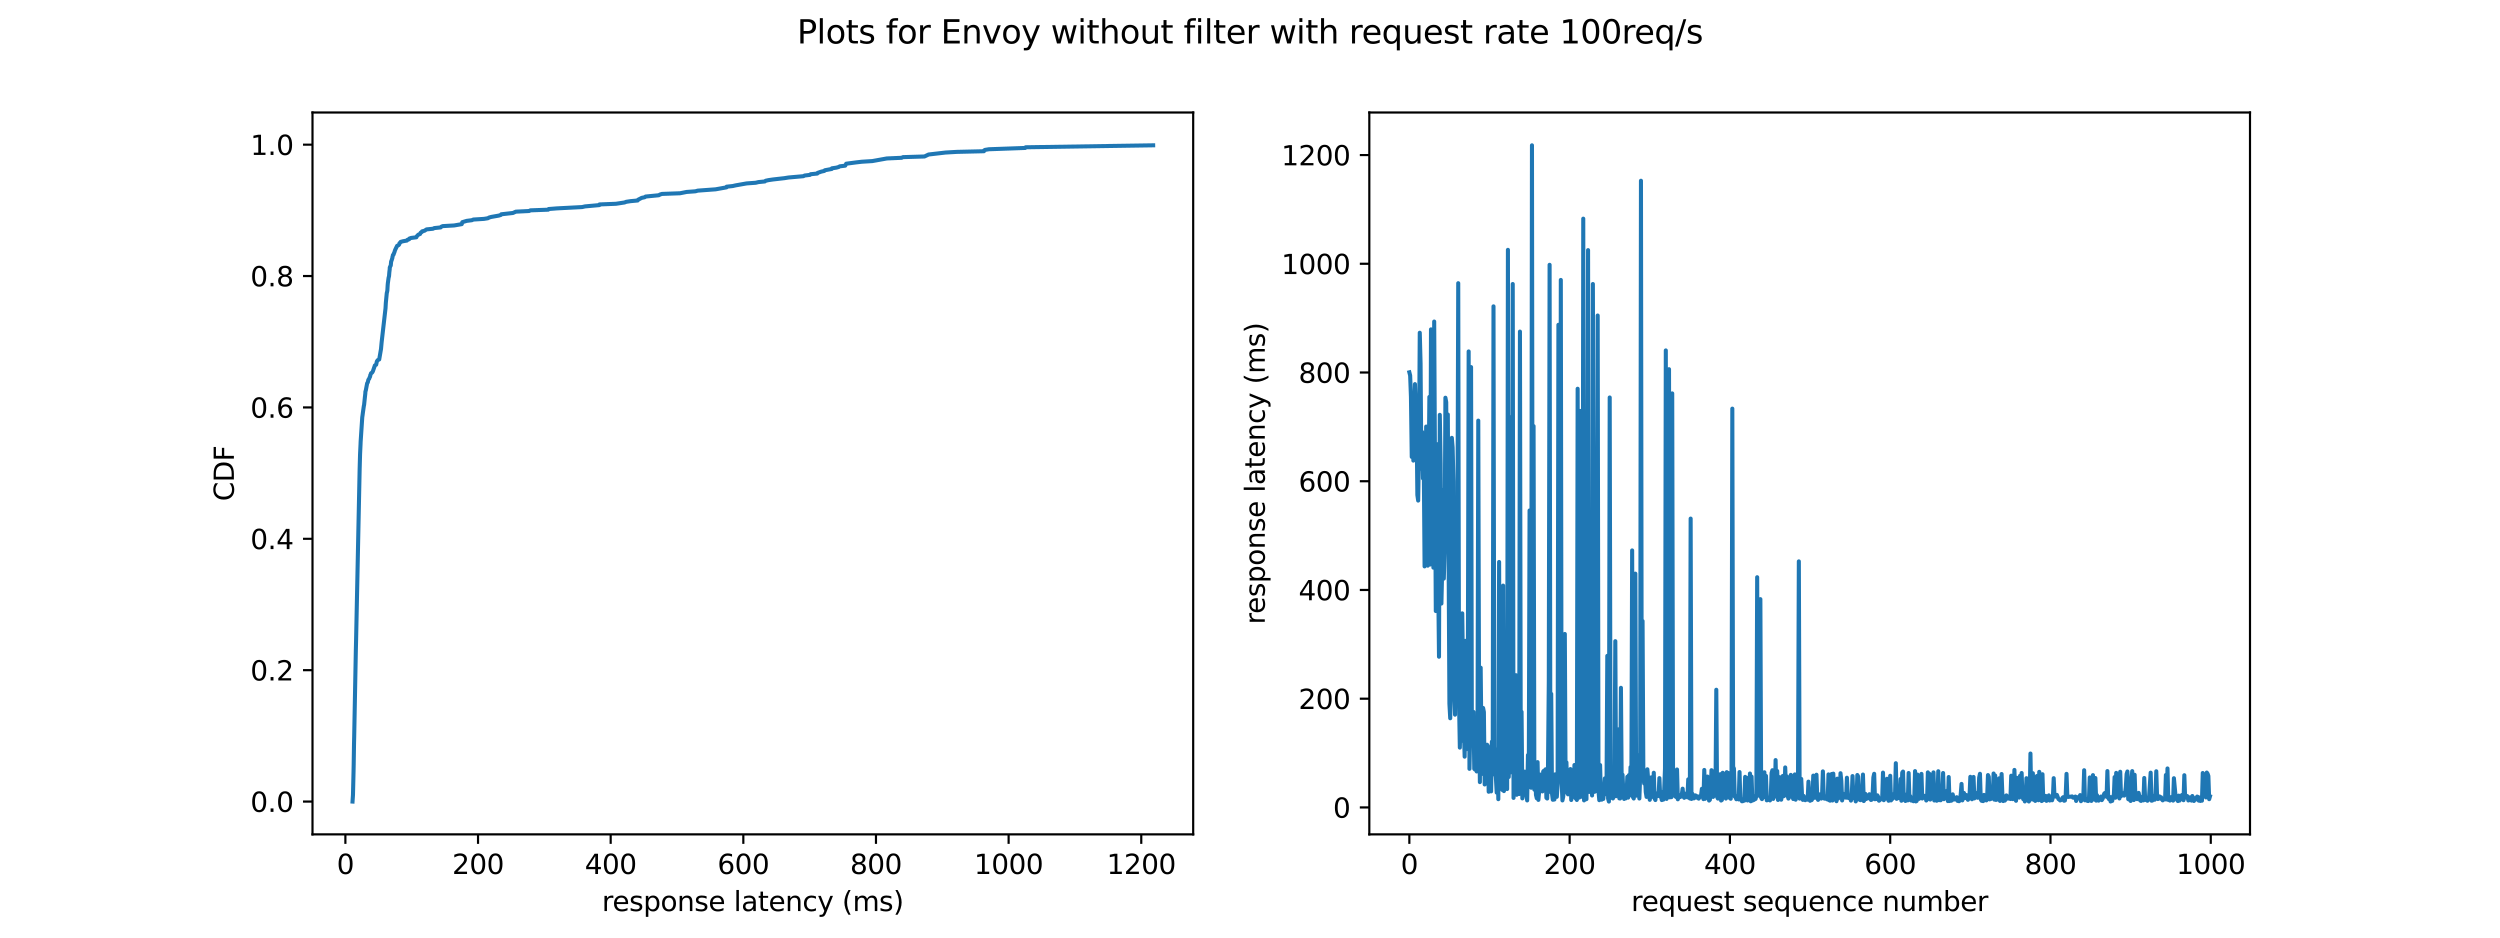 <?xml version="1.0" encoding="utf-8" standalone="no"?>
<!DOCTYPE svg PUBLIC "-//W3C//DTD SVG 1.1//EN"
  "http://www.w3.org/Graphics/SVG/1.1/DTD/svg11.dtd">
<svg xmlns:xlink="http://www.w3.org/1999/xlink" width="921.6pt" height="345.6pt" viewBox="0 0 921.6 345.6" xmlns="http://www.w3.org/2000/svg" version="1.1">
 <defs>
  <style type="text/css">*{stroke-linejoin: round; stroke-linecap: butt}</style>
 </defs>
 <g id="figure_1">
  <g id="patch_1">
   <path d="M 0 345.6 
L 921.6 345.6 
L 921.6 0 
L 0 0 
z
" style="fill: #ffffff"/>
  </g>
  <g id="axes_1">
   <g id="patch_2">
    <path d="M 115.2 307.584 
L 439.855 307.584 
L 439.855 41.472 
L 115.2 41.472 
z
" style="fill: #ffffff"/>
   </g>
   <g id="matplotlib.axis_1">
    <g id="xtick_1">
     <g id="line2d_1">
      <defs>
       <path id="m82fb07828c" d="M 0 0 
L 0 3.5 
" style="stroke: #000000; stroke-width: 0.8"/>
      </defs>
      <g>
       <use xlink:href="#m82fb07828c" x="127.322" y="307.584" style="stroke: #000000; stroke-width: 0.8"/>
      </g>
     </g>
     <g id="text_1">
      <!-- 0 -->
      <g transform="translate(124.141 322.182) scale(0.1 -0.1)">
       <defs>
        <path id="DejaVuSans-30" d="M 2034 4250 
Q 1547 4250 1301 3770 
Q 1056 3291 1056 2328 
Q 1056 1369 1301 889 
Q 1547 409 2034 409 
Q 2525 409 2770 889 
Q 3016 1369 3016 2328 
Q 3016 3291 2770 3770 
Q 2525 4250 2034 4250 
z
M 2034 4750 
Q 2819 4750 3233 4129 
Q 3647 3509 3647 2328 
Q 3647 1150 3233 529 
Q 2819 -91 2034 -91 
Q 1250 -91 836 529 
Q 422 1150 422 2328 
Q 422 3509 836 4129 
Q 1250 4750 2034 4750 
z
" transform="scale(0.016)"/>
       </defs>
       <use xlink:href="#DejaVuSans-30"/>
      </g>
     </g>
    </g>
    <g id="xtick_2">
     <g id="line2d_2">
      <g>
       <use xlink:href="#m82fb07828c" x="176.221" y="307.584" style="stroke: #000000; stroke-width: 0.8"/>
      </g>
     </g>
     <g id="text_2">
      <!-- 200 -->
      <g transform="translate(166.678 322.182) scale(0.1 -0.1)">
       <defs>
        <path id="DejaVuSans-32" d="M 1228 531 
L 3431 531 
L 3431 0 
L 469 0 
L 469 531 
Q 828 903 1448 1529 
Q 2069 2156 2228 2338 
Q 2531 2678 2651 2914 
Q 2772 3150 2772 3378 
Q 2772 3750 2511 3984 
Q 2250 4219 1831 4219 
Q 1534 4219 1204 4116 
Q 875 4013 500 3803 
L 500 4441 
Q 881 4594 1212 4672 
Q 1544 4750 1819 4750 
Q 2544 4750 2975 4387 
Q 3406 4025 3406 3419 
Q 3406 3131 3298 2873 
Q 3191 2616 2906 2266 
Q 2828 2175 2409 1742 
Q 1991 1309 1228 531 
z
" transform="scale(0.016)"/>
       </defs>
       <use xlink:href="#DejaVuSans-32"/>
       <use xlink:href="#DejaVuSans-30" x="63.623"/>
       <use xlink:href="#DejaVuSans-30" x="127.246"/>
      </g>
     </g>
    </g>
    <g id="xtick_3">
     <g id="line2d_3">
      <g>
       <use xlink:href="#m82fb07828c" x="225.12" y="307.584" style="stroke: #000000; stroke-width: 0.8"/>
      </g>
     </g>
     <g id="text_3">
      <!-- 400 -->
      <g transform="translate(215.576 322.182) scale(0.1 -0.1)">
       <defs>
        <path id="DejaVuSans-34" d="M 2419 4116 
L 825 1625 
L 2419 1625 
L 2419 4116 
z
M 2253 4666 
L 3047 4666 
L 3047 1625 
L 3713 1625 
L 3713 1100 
L 3047 1100 
L 3047 0 
L 2419 0 
L 2419 1100 
L 313 1100 
L 313 1709 
L 2253 4666 
z
" transform="scale(0.016)"/>
       </defs>
       <use xlink:href="#DejaVuSans-34"/>
       <use xlink:href="#DejaVuSans-30" x="63.623"/>
       <use xlink:href="#DejaVuSans-30" x="127.246"/>
      </g>
     </g>
    </g>
    <g id="xtick_4">
     <g id="line2d_4">
      <g>
       <use xlink:href="#m82fb07828c" x="274.019" y="307.584" style="stroke: #000000; stroke-width: 0.8"/>
      </g>
     </g>
     <g id="text_4">
      <!-- 600 -->
      <g transform="translate(264.475 322.182) scale(0.1 -0.1)">
       <defs>
        <path id="DejaVuSans-36" d="M 2113 2584 
Q 1688 2584 1439 2293 
Q 1191 2003 1191 1497 
Q 1191 994 1439 701 
Q 1688 409 2113 409 
Q 2538 409 2786 701 
Q 3034 994 3034 1497 
Q 3034 2003 2786 2293 
Q 2538 2584 2113 2584 
z
M 3366 4563 
L 3366 3988 
Q 3128 4100 2886 4159 
Q 2644 4219 2406 4219 
Q 1781 4219 1451 3797 
Q 1122 3375 1075 2522 
Q 1259 2794 1537 2939 
Q 1816 3084 2150 3084 
Q 2853 3084 3261 2657 
Q 3669 2231 3669 1497 
Q 3669 778 3244 343 
Q 2819 -91 2113 -91 
Q 1303 -91 875 529 
Q 447 1150 447 2328 
Q 447 3434 972 4092 
Q 1497 4750 2381 4750 
Q 2619 4750 2861 4703 
Q 3103 4656 3366 4563 
z
" transform="scale(0.016)"/>
       </defs>
       <use xlink:href="#DejaVuSans-36"/>
       <use xlink:href="#DejaVuSans-30" x="63.623"/>
       <use xlink:href="#DejaVuSans-30" x="127.246"/>
      </g>
     </g>
    </g>
    <g id="xtick_5">
     <g id="line2d_5">
      <g>
       <use xlink:href="#m82fb07828c" x="322.918" y="307.584" style="stroke: #000000; stroke-width: 0.8"/>
      </g>
     </g>
     <g id="text_5">
      <!-- 800 -->
      <g transform="translate(313.374 322.182) scale(0.1 -0.1)">
       <defs>
        <path id="DejaVuSans-38" d="M 2034 2216 
Q 1584 2216 1326 1975 
Q 1069 1734 1069 1313 
Q 1069 891 1326 650 
Q 1584 409 2034 409 
Q 2484 409 2743 651 
Q 3003 894 3003 1313 
Q 3003 1734 2745 1975 
Q 2488 2216 2034 2216 
z
M 1403 2484 
Q 997 2584 770 2862 
Q 544 3141 544 3541 
Q 544 4100 942 4425 
Q 1341 4750 2034 4750 
Q 2731 4750 3128 4425 
Q 3525 4100 3525 3541 
Q 3525 3141 3298 2862 
Q 3072 2584 2669 2484 
Q 3125 2378 3379 2068 
Q 3634 1759 3634 1313 
Q 3634 634 3220 271 
Q 2806 -91 2034 -91 
Q 1263 -91 848 271 
Q 434 634 434 1313 
Q 434 1759 690 2068 
Q 947 2378 1403 2484 
z
M 1172 3481 
Q 1172 3119 1398 2916 
Q 1625 2713 2034 2713 
Q 2441 2713 2670 2916 
Q 2900 3119 2900 3481 
Q 2900 3844 2670 4047 
Q 2441 4250 2034 4250 
Q 1625 4250 1398 4047 
Q 1172 3844 1172 3481 
z
" transform="scale(0.016)"/>
       </defs>
       <use xlink:href="#DejaVuSans-38"/>
       <use xlink:href="#DejaVuSans-30" x="63.623"/>
       <use xlink:href="#DejaVuSans-30" x="127.246"/>
      </g>
     </g>
    </g>
    <g id="xtick_6">
     <g id="line2d_6">
      <g>
       <use xlink:href="#m82fb07828c" x="371.817" y="307.584" style="stroke: #000000; stroke-width: 0.8"/>
      </g>
     </g>
     <g id="text_6">
      <!-- 1000 -->
      <g transform="translate(359.092 322.182) scale(0.1 -0.1)">
       <defs>
        <path id="DejaVuSans-31" d="M 794 531 
L 1825 531 
L 1825 4091 
L 703 3866 
L 703 4441 
L 1819 4666 
L 2450 4666 
L 2450 531 
L 3481 531 
L 3481 0 
L 794 0 
L 794 531 
z
" transform="scale(0.016)"/>
       </defs>
       <use xlink:href="#DejaVuSans-31"/>
       <use xlink:href="#DejaVuSans-30" x="63.623"/>
       <use xlink:href="#DejaVuSans-30" x="127.246"/>
       <use xlink:href="#DejaVuSans-30" x="190.869"/>
      </g>
     </g>
    </g>
    <g id="xtick_7">
     <g id="line2d_7">
      <g>
       <use xlink:href="#m82fb07828c" x="420.715" y="307.584" style="stroke: #000000; stroke-width: 0.8"/>
      </g>
     </g>
     <g id="text_7">
      <!-- 1200 -->
      <g transform="translate(407.99 322.182) scale(0.1 -0.1)">
       <use xlink:href="#DejaVuSans-31"/>
       <use xlink:href="#DejaVuSans-32" x="63.623"/>
       <use xlink:href="#DejaVuSans-30" x="127.246"/>
       <use xlink:href="#DejaVuSans-30" x="190.869"/>
      </g>
     </g>
    </g>
    <g id="text_8">
     <!-- response latency (ms) -->
     <g transform="translate(221.898 335.861) scale(0.1 -0.1)">
      <defs>
       <path id="DejaVuSans-72" d="M 2631 2963 
Q 2534 3019 2420 3045 
Q 2306 3072 2169 3072 
Q 1681 3072 1420 2755 
Q 1159 2438 1159 1844 
L 1159 0 
L 581 0 
L 581 3500 
L 1159 3500 
L 1159 2956 
Q 1341 3275 1631 3429 
Q 1922 3584 2338 3584 
Q 2397 3584 2469 3576 
Q 2541 3569 2628 3553 
L 2631 2963 
z
" transform="scale(0.016)"/>
       <path id="DejaVuSans-65" d="M 3597 1894 
L 3597 1613 
L 953 1613 
Q 991 1019 1311 708 
Q 1631 397 2203 397 
Q 2534 397 2845 478 
Q 3156 559 3463 722 
L 3463 178 
Q 3153 47 2828 -22 
Q 2503 -91 2169 -91 
Q 1331 -91 842 396 
Q 353 884 353 1716 
Q 353 2575 817 3079 
Q 1281 3584 2069 3584 
Q 2775 3584 3186 3129 
Q 3597 2675 3597 1894 
z
M 3022 2063 
Q 3016 2534 2758 2815 
Q 2500 3097 2075 3097 
Q 1594 3097 1305 2825 
Q 1016 2553 972 2059 
L 3022 2063 
z
" transform="scale(0.016)"/>
       <path id="DejaVuSans-73" d="M 2834 3397 
L 2834 2853 
Q 2591 2978 2328 3040 
Q 2066 3103 1784 3103 
Q 1356 3103 1142 2972 
Q 928 2841 928 2578 
Q 928 2378 1081 2264 
Q 1234 2150 1697 2047 
L 1894 2003 
Q 2506 1872 2764 1633 
Q 3022 1394 3022 966 
Q 3022 478 2636 193 
Q 2250 -91 1575 -91 
Q 1294 -91 989 -36 
Q 684 19 347 128 
L 347 722 
Q 666 556 975 473 
Q 1284 391 1588 391 
Q 1994 391 2212 530 
Q 2431 669 2431 922 
Q 2431 1156 2273 1281 
Q 2116 1406 1581 1522 
L 1381 1569 
Q 847 1681 609 1914 
Q 372 2147 372 2553 
Q 372 3047 722 3315 
Q 1072 3584 1716 3584 
Q 2034 3584 2315 3537 
Q 2597 3491 2834 3397 
z
" transform="scale(0.016)"/>
       <path id="DejaVuSans-70" d="M 1159 525 
L 1159 -1331 
L 581 -1331 
L 581 3500 
L 1159 3500 
L 1159 2969 
Q 1341 3281 1617 3432 
Q 1894 3584 2278 3584 
Q 2916 3584 3314 3078 
Q 3713 2572 3713 1747 
Q 3713 922 3314 415 
Q 2916 -91 2278 -91 
Q 1894 -91 1617 61 
Q 1341 213 1159 525 
z
M 3116 1747 
Q 3116 2381 2855 2742 
Q 2594 3103 2138 3103 
Q 1681 3103 1420 2742 
Q 1159 2381 1159 1747 
Q 1159 1113 1420 752 
Q 1681 391 2138 391 
Q 2594 391 2855 752 
Q 3116 1113 3116 1747 
z
" transform="scale(0.016)"/>
       <path id="DejaVuSans-6f" d="M 1959 3097 
Q 1497 3097 1228 2736 
Q 959 2375 959 1747 
Q 959 1119 1226 758 
Q 1494 397 1959 397 
Q 2419 397 2687 759 
Q 2956 1122 2956 1747 
Q 2956 2369 2687 2733 
Q 2419 3097 1959 3097 
z
M 1959 3584 
Q 2709 3584 3137 3096 
Q 3566 2609 3566 1747 
Q 3566 888 3137 398 
Q 2709 -91 1959 -91 
Q 1206 -91 779 398 
Q 353 888 353 1747 
Q 353 2609 779 3096 
Q 1206 3584 1959 3584 
z
" transform="scale(0.016)"/>
       <path id="DejaVuSans-6e" d="M 3513 2113 
L 3513 0 
L 2938 0 
L 2938 2094 
Q 2938 2591 2744 2837 
Q 2550 3084 2163 3084 
Q 1697 3084 1428 2787 
Q 1159 2491 1159 1978 
L 1159 0 
L 581 0 
L 581 3500 
L 1159 3500 
L 1159 2956 
Q 1366 3272 1645 3428 
Q 1925 3584 2291 3584 
Q 2894 3584 3203 3211 
Q 3513 2838 3513 2113 
z
" transform="scale(0.016)"/>
       <path id="DejaVuSans-20" transform="scale(0.016)"/>
       <path id="DejaVuSans-6c" d="M 603 4863 
L 1178 4863 
L 1178 0 
L 603 0 
L 603 4863 
z
" transform="scale(0.016)"/>
       <path id="DejaVuSans-61" d="M 2194 1759 
Q 1497 1759 1228 1600 
Q 959 1441 959 1056 
Q 959 750 1161 570 
Q 1363 391 1709 391 
Q 2188 391 2477 730 
Q 2766 1069 2766 1631 
L 2766 1759 
L 2194 1759 
z
M 3341 1997 
L 3341 0 
L 2766 0 
L 2766 531 
Q 2569 213 2275 61 
Q 1981 -91 1556 -91 
Q 1019 -91 701 211 
Q 384 513 384 1019 
Q 384 1609 779 1909 
Q 1175 2209 1959 2209 
L 2766 2209 
L 2766 2266 
Q 2766 2663 2505 2880 
Q 2244 3097 1772 3097 
Q 1472 3097 1187 3025 
Q 903 2953 641 2809 
L 641 3341 
Q 956 3463 1253 3523 
Q 1550 3584 1831 3584 
Q 2591 3584 2966 3190 
Q 3341 2797 3341 1997 
z
" transform="scale(0.016)"/>
       <path id="DejaVuSans-74" d="M 1172 4494 
L 1172 3500 
L 2356 3500 
L 2356 3053 
L 1172 3053 
L 1172 1153 
Q 1172 725 1289 603 
Q 1406 481 1766 481 
L 2356 481 
L 2356 0 
L 1766 0 
Q 1100 0 847 248 
Q 594 497 594 1153 
L 594 3053 
L 172 3053 
L 172 3500 
L 594 3500 
L 594 4494 
L 1172 4494 
z
" transform="scale(0.016)"/>
       <path id="DejaVuSans-63" d="M 3122 3366 
L 3122 2828 
Q 2878 2963 2633 3030 
Q 2388 3097 2138 3097 
Q 1578 3097 1268 2742 
Q 959 2388 959 1747 
Q 959 1106 1268 751 
Q 1578 397 2138 397 
Q 2388 397 2633 464 
Q 2878 531 3122 666 
L 3122 134 
Q 2881 22 2623 -34 
Q 2366 -91 2075 -91 
Q 1284 -91 818 406 
Q 353 903 353 1747 
Q 353 2603 823 3093 
Q 1294 3584 2113 3584 
Q 2378 3584 2631 3529 
Q 2884 3475 3122 3366 
z
" transform="scale(0.016)"/>
       <path id="DejaVuSans-79" d="M 2059 -325 
Q 1816 -950 1584 -1140 
Q 1353 -1331 966 -1331 
L 506 -1331 
L 506 -850 
L 844 -850 
Q 1081 -850 1212 -737 
Q 1344 -625 1503 -206 
L 1606 56 
L 191 3500 
L 800 3500 
L 1894 763 
L 2988 3500 
L 3597 3500 
L 2059 -325 
z
" transform="scale(0.016)"/>
       <path id="DejaVuSans-28" d="M 1984 4856 
Q 1566 4138 1362 3434 
Q 1159 2731 1159 2009 
Q 1159 1288 1364 580 
Q 1569 -128 1984 -844 
L 1484 -844 
Q 1016 -109 783 600 
Q 550 1309 550 2009 
Q 550 2706 781 3412 
Q 1013 4119 1484 4856 
L 1984 4856 
z
" transform="scale(0.016)"/>
       <path id="DejaVuSans-6d" d="M 3328 2828 
Q 3544 3216 3844 3400 
Q 4144 3584 4550 3584 
Q 5097 3584 5394 3201 
Q 5691 2819 5691 2113 
L 5691 0 
L 5113 0 
L 5113 2094 
Q 5113 2597 4934 2840 
Q 4756 3084 4391 3084 
Q 3944 3084 3684 2787 
Q 3425 2491 3425 1978 
L 3425 0 
L 2847 0 
L 2847 2094 
Q 2847 2600 2669 2842 
Q 2491 3084 2119 3084 
Q 1678 3084 1418 2786 
Q 1159 2488 1159 1978 
L 1159 0 
L 581 0 
L 581 3500 
L 1159 3500 
L 1159 2956 
Q 1356 3278 1631 3431 
Q 1906 3584 2284 3584 
Q 2666 3584 2933 3390 
Q 3200 3197 3328 2828 
z
" transform="scale(0.016)"/>
       <path id="DejaVuSans-29" d="M 513 4856 
L 1013 4856 
Q 1481 4119 1714 3412 
Q 1947 2706 1947 2009 
Q 1947 1309 1714 600 
Q 1481 -109 1013 -844 
L 513 -844 
Q 928 -128 1133 580 
Q 1338 1288 1338 2009 
Q 1338 2731 1133 3434 
Q 928 4138 513 4856 
z
" transform="scale(0.016)"/>
      </defs>
      <use xlink:href="#DejaVuSans-72"/>
      <use xlink:href="#DejaVuSans-65" x="38.863"/>
      <use xlink:href="#DejaVuSans-73" x="100.387"/>
      <use xlink:href="#DejaVuSans-70" x="152.486"/>
      <use xlink:href="#DejaVuSans-6f" x="215.963"/>
      <use xlink:href="#DejaVuSans-6e" x="277.145"/>
      <use xlink:href="#DejaVuSans-73" x="340.523"/>
      <use xlink:href="#DejaVuSans-65" x="392.623"/>
      <use xlink:href="#DejaVuSans-20" x="454.146"/>
      <use xlink:href="#DejaVuSans-6c" x="485.934"/>
      <use xlink:href="#DejaVuSans-61" x="513.717"/>
      <use xlink:href="#DejaVuSans-74" x="574.996"/>
      <use xlink:href="#DejaVuSans-65" x="614.205"/>
      <use xlink:href="#DejaVuSans-6e" x="675.729"/>
      <use xlink:href="#DejaVuSans-63" x="739.107"/>
      <use xlink:href="#DejaVuSans-79" x="794.088"/>
      <use xlink:href="#DejaVuSans-20" x="853.268"/>
      <use xlink:href="#DejaVuSans-28" x="885.055"/>
      <use xlink:href="#DejaVuSans-6d" x="924.068"/>
      <use xlink:href="#DejaVuSans-73" x="1021.48"/>
      <use xlink:href="#DejaVuSans-29" x="1073.58"/>
     </g>
    </g>
   </g>
   <g id="matplotlib.axis_2">
    <g id="ytick_1">
     <g id="line2d_8">
      <defs>
       <path id="m030c323896" d="M 0 0 
L -3.5 0 
" style="stroke: #000000; stroke-width: 0.8"/>
      </defs>
      <g>
       <use xlink:href="#m030c323896" x="115.2" y="295.488" style="stroke: #000000; stroke-width: 0.8"/>
      </g>
     </g>
     <g id="text_9">
      <!-- 0.0 -->
      <g transform="translate(92.297 299.287) scale(0.1 -0.1)">
       <defs>
        <path id="DejaVuSans-2e" d="M 684 794 
L 1344 794 
L 1344 0 
L 684 0 
L 684 794 
z
" transform="scale(0.016)"/>
       </defs>
       <use xlink:href="#DejaVuSans-30"/>
       <use xlink:href="#DejaVuSans-2e" x="63.623"/>
       <use xlink:href="#DejaVuSans-30" x="95.41"/>
      </g>
     </g>
    </g>
    <g id="ytick_2">
     <g id="line2d_9">
      <g>
       <use xlink:href="#m030c323896" x="115.2" y="247.056" style="stroke: #000000; stroke-width: 0.8"/>
      </g>
     </g>
     <g id="text_10">
      <!-- 0.2 -->
      <g transform="translate(92.297 250.855) scale(0.1 -0.1)">
       <use xlink:href="#DejaVuSans-30"/>
       <use xlink:href="#DejaVuSans-2e" x="63.623"/>
       <use xlink:href="#DejaVuSans-32" x="95.41"/>
      </g>
     </g>
    </g>
    <g id="ytick_3">
     <g id="line2d_10">
      <g>
       <use xlink:href="#m030c323896" x="115.2" y="198.623" style="stroke: #000000; stroke-width: 0.8"/>
      </g>
     </g>
     <g id="text_11">
      <!-- 0.4 -->
      <g transform="translate(92.297 202.422) scale(0.1 -0.1)">
       <use xlink:href="#DejaVuSans-30"/>
       <use xlink:href="#DejaVuSans-2e" x="63.623"/>
       <use xlink:href="#DejaVuSans-34" x="95.41"/>
      </g>
     </g>
    </g>
    <g id="ytick_4">
     <g id="line2d_11">
      <g>
       <use xlink:href="#m030c323896" x="115.2" y="150.191" style="stroke: #000000; stroke-width: 0.8"/>
      </g>
     </g>
     <g id="text_12">
      <!-- 0.6 -->
      <g transform="translate(92.297 153.99) scale(0.1 -0.1)">
       <use xlink:href="#DejaVuSans-30"/>
       <use xlink:href="#DejaVuSans-2e" x="63.623"/>
       <use xlink:href="#DejaVuSans-36" x="95.41"/>
      </g>
     </g>
    </g>
    <g id="ytick_5">
     <g id="line2d_12">
      <g>
       <use xlink:href="#m030c323896" x="115.2" y="101.758" style="stroke: #000000; stroke-width: 0.8"/>
      </g>
     </g>
     <g id="text_13">
      <!-- 0.8 -->
      <g transform="translate(92.297 105.557) scale(0.1 -0.1)">
       <use xlink:href="#DejaVuSans-30"/>
       <use xlink:href="#DejaVuSans-2e" x="63.623"/>
       <use xlink:href="#DejaVuSans-38" x="95.41"/>
      </g>
     </g>
    </g>
    <g id="ytick_6">
     <g id="line2d_13">
      <g>
       <use xlink:href="#m030c323896" x="115.2" y="53.326" style="stroke: #000000; stroke-width: 0.8"/>
      </g>
     </g>
     <g id="text_14">
      <!-- 1.0 -->
      <g transform="translate(92.297 57.125) scale(0.1 -0.1)">
       <use xlink:href="#DejaVuSans-31"/>
       <use xlink:href="#DejaVuSans-2e" x="63.623"/>
       <use xlink:href="#DejaVuSans-30" x="95.41"/>
      </g>
     </g>
    </g>
    <g id="text_15">
     <!-- CDF -->
     <g transform="translate(86.217 184.745) rotate(-90) scale(0.1 -0.1)">
      <defs>
       <path id="DejaVuSans-43" d="M 4122 4306 
L 4122 3641 
Q 3803 3938 3442 4084 
Q 3081 4231 2675 4231 
Q 1875 4231 1450 3742 
Q 1025 3253 1025 2328 
Q 1025 1406 1450 917 
Q 1875 428 2675 428 
Q 3081 428 3442 575 
Q 3803 722 4122 1019 
L 4122 359 
Q 3791 134 3420 21 
Q 3050 -91 2638 -91 
Q 1578 -91 968 557 
Q 359 1206 359 2328 
Q 359 3453 968 4101 
Q 1578 4750 2638 4750 
Q 3056 4750 3426 4639 
Q 3797 4528 4122 4306 
z
" transform="scale(0.016)"/>
       <path id="DejaVuSans-44" d="M 1259 4147 
L 1259 519 
L 2022 519 
Q 2988 519 3436 956 
Q 3884 1394 3884 2338 
Q 3884 3275 3436 3711 
Q 2988 4147 2022 4147 
L 1259 4147 
z
M 628 4666 
L 1925 4666 
Q 3281 4666 3915 4102 
Q 4550 3538 4550 2338 
Q 4550 1131 3912 565 
Q 3275 0 1925 0 
L 628 0 
L 628 4666 
z
" transform="scale(0.016)"/>
       <path id="DejaVuSans-46" d="M 628 4666 
L 3309 4666 
L 3309 4134 
L 1259 4134 
L 1259 2759 
L 3109 2759 
L 3109 2228 
L 1259 2228 
L 1259 0 
L 628 0 
L 628 4666 
z
" transform="scale(0.016)"/>
      </defs>
      <use xlink:href="#DejaVuSans-43"/>
      <use xlink:href="#DejaVuSans-44" x="69.824"/>
      <use xlink:href="#DejaVuSans-46" x="146.826"/>
     </g>
    </g>
   </g>
   <g id="line2d_14">
    <path d="M 129.957 295.488 
L 130.12 293.066 
L 130.331 284.349 
L 130.382 281.927 
L 130.506 274.178 
L 130.569 271.514 
L 131.169 240.033 
L 131.269 235.916 
L 132.579 172.954 
L 132.736 167.384 
L 132.91 163.752 
L 132.95 162.783 
L 133.431 155.518 
L 133.542 153.823 
L 133.65 153.097 
L 133.775 152.128 
L 134.118 149.706 
L 134.222 149.222 
L 134.475 146.8 
L 134.662 145.105 
L 134.705 144.379 
L 134.856 143.894 
L 135.359 141.231 
L 135.581 140.989 
L 135.779 140.02 
L 136.144 139.536 
L 136.171 139.293 
L 136.444 138.809 
L 136.488 138.325 
L 136.725 137.84 
L 136.768 137.598 
L 137.171 137.356 
L 137.454 136.872 
L 138.205 134.692 
L 138.665 134.45 
L 138.922 133.239 
L 139.244 132.755 
L 139.788 132.513 
L 140.455 128.638 
L 140.679 126.217 
L 142.119 113.624 
L 142.229 111.687 
L 142.58 108.054 
L 142.706 107.57 
L 142.795 107.086 
L 142.908 105.149 
L 142.973 104.422 
L 143.074 103.696 
L 143.236 102.485 
L 143.414 101.758 
L 143.531 100.305 
L 143.656 99.337 
L 143.689 98.61 
L 143.897 98.126 
L 144.048 97.884 
L 144.184 96.431 
L 144.378 95.946 
L 144.673 94.978 
L 144.676 94.736 
L 144.824 94.251 
L 144.846 94.009 
L 145.135 93.767 
L 145.149 93.525 
L 145.379 93.04 
L 145.595 92.314 
L 145.807 91.83 
L 146.399 90.619 
L 146.925 90.377 
L 147.146 90.134 
L 147.263 89.65 
L 147.587 89.408 
L 147.696 89.166 
L 148.613 88.924 
L 149.992 88.682 
L 150.148 88.439 
L 150.831 88.197 
L 150.888 87.955 
L 151.557 87.713 
L 153.489 87.471 
L 153.526 87.229 
L 154.218 86.502 
L 154.864 86.26 
L 155.062 85.776 
L 155.515 85.533 
L 155.586 85.291 
L 156.51 85.049 
L 157.229 84.565 
L 159.609 84.323 
L 160.097 84.08 
L 162.445 83.838 
L 162.632 83.596 
L 163.21 83.354 
L 167.419 83.112 
L 170.218 82.627 
L 170.429 81.901 
L 172.062 81.417 
L 173.962 81.174 
L 174.492 80.932 
L 178.4 80.69 
L 179.886 80.448 
L 180.244 80.206 
L 181.118 79.964 
L 183.859 79.479 
L 184.635 79.237 
L 184.78 78.995 
L 189.077 78.511 
L 190.166 78.026 
L 195.09 77.784 
L 195.486 77.542 
L 202.091 77.3 
L 202.235 77.058 
L 205.328 76.816 
L 214.605 76.331 
L 215.642 76.089 
L 220.976 75.605 
L 220.993 75.363 
L 227.077 75.12 
L 230.237 74.636 
L 230.851 74.394 
L 232.462 74.152 
L 235.067 73.91 
L 235.158 73.667 
L 236.569 72.941 
L 237.712 72.699 
L 237.978 72.457 
L 242.907 71.972 
L 243.244 71.73 
L 244.031 71.488 
L 250.682 71.246 
L 253.106 70.762 
L 256.368 70.519 
L 257.219 70.277 
L 263.786 69.793 
L 267.835 69.066 
L 267.856 68.824 
L 270.101 68.582 
L 271.15 68.34 
L 273.87 67.856 
L 275.266 67.613 
L 278.594 67.371 
L 279.579 67.129 
L 281.96 66.887 
L 282.183 66.645 
L 283.3 66.403 
L 284.957 66.16 
L 289.193 65.676 
L 290.677 65.434 
L 296.163 64.95 
L 296.616 64.707 
L 298.604 64.465 
L 298.819 64.223 
L 301.279 63.981 
L 301.386 63.739 
L 302.8 63.254 
L 303.884 63.012 
L 304.046 62.77 
L 306.62 62.286 
L 306.669 62.044 
L 308.323 61.802 
L 309.187 61.559 
L 309.558 61.317 
L 311.579 61.075 
L 311.943 60.349 
L 315.617 59.864 
L 317.702 59.622 
L 321.574 59.38 
L 326.929 58.411 
L 332.396 58.169 
L 332.85 57.927 
L 340.804 57.685 
L 342.318 56.958 
L 348.55 56.232 
L 352.672 55.99 
L 362.72 55.747 
L 362.721 55.505 
L 363.087 55.263 
L 364.554 55.021 
L 377.96 54.537 
L 378.086 54.294 
L 425.098 53.568 
L 425.098 53.568 
" clip-path="url(#pbdce9ec5a3)" style="fill: none; stroke: #1f77b4; stroke-width: 1.5; stroke-linecap: square"/>
   </g>
   <g id="patch_3">
    <path d="M 115.2 307.584 
L 115.2 41.472 
" style="fill: none; stroke: #000000; stroke-width: 0.8; stroke-linejoin: miter; stroke-linecap: square"/>
   </g>
   <g id="patch_4">
    <path d="M 439.855 307.584 
L 439.855 41.472 
" style="fill: none; stroke: #000000; stroke-width: 0.8; stroke-linejoin: miter; stroke-linecap: square"/>
   </g>
   <g id="patch_5">
    <path d="M 115.2 307.584 
L 439.855 307.584 
" style="fill: none; stroke: #000000; stroke-width: 0.8; stroke-linejoin: miter; stroke-linecap: square"/>
   </g>
   <g id="patch_6">
    <path d="M 115.2 41.472 
L 439.855 41.472 
" style="fill: none; stroke: #000000; stroke-width: 0.8; stroke-linejoin: miter; stroke-linecap: square"/>
   </g>
  </g>
  <g id="axes_2">
   <g id="patch_7">
    <path d="M 504.785 307.584 
L 829.44 307.584 
L 829.44 41.472 
L 504.785 41.472 
z
" style="fill: #ffffff"/>
   </g>
   <g id="matplotlib.axis_3">
    <g id="xtick_8">
     <g id="line2d_15">
      <g>
       <use xlink:href="#m82fb07828c" x="519.542" y="307.584" style="stroke: #000000; stroke-width: 0.8"/>
      </g>
     </g>
     <g id="text_16">
      <!-- 0 -->
      <g transform="translate(516.361 322.182) scale(0.1 -0.1)">
       <use xlink:href="#DejaVuSans-30"/>
      </g>
     </g>
    </g>
    <g id="xtick_9">
     <g id="line2d_16">
      <g>
       <use xlink:href="#m82fb07828c" x="578.63" y="307.584" style="stroke: #000000; stroke-width: 0.8"/>
      </g>
     </g>
     <g id="text_17">
      <!-- 200 -->
      <g transform="translate(569.086 322.182) scale(0.1 -0.1)">
       <use xlink:href="#DejaVuSans-32"/>
       <use xlink:href="#DejaVuSans-30" x="63.623"/>
       <use xlink:href="#DejaVuSans-30" x="127.246"/>
      </g>
     </g>
    </g>
    <g id="xtick_10">
     <g id="line2d_17">
      <g>
       <use xlink:href="#m82fb07828c" x="637.717" y="307.584" style="stroke: #000000; stroke-width: 0.8"/>
      </g>
     </g>
     <g id="text_18">
      <!-- 400 -->
      <g transform="translate(628.173 322.182) scale(0.1 -0.1)">
       <use xlink:href="#DejaVuSans-34"/>
       <use xlink:href="#DejaVuSans-30" x="63.623"/>
       <use xlink:href="#DejaVuSans-30" x="127.246"/>
      </g>
     </g>
    </g>
    <g id="xtick_11">
     <g id="line2d_18">
      <g>
       <use xlink:href="#m82fb07828c" x="696.804" y="307.584" style="stroke: #000000; stroke-width: 0.8"/>
      </g>
     </g>
     <g id="text_19">
      <!-- 600 -->
      <g transform="translate(687.26 322.182) scale(0.1 -0.1)">
       <use xlink:href="#DejaVuSans-36"/>
       <use xlink:href="#DejaVuSans-30" x="63.623"/>
       <use xlink:href="#DejaVuSans-30" x="127.246"/>
      </g>
     </g>
    </g>
    <g id="xtick_12">
     <g id="line2d_19">
      <g>
       <use xlink:href="#m82fb07828c" x="755.891" y="307.584" style="stroke: #000000; stroke-width: 0.8"/>
      </g>
     </g>
     <g id="text_20">
      <!-- 800 -->
      <g transform="translate(746.347 322.182) scale(0.1 -0.1)">
       <use xlink:href="#DejaVuSans-38"/>
       <use xlink:href="#DejaVuSans-30" x="63.623"/>
       <use xlink:href="#DejaVuSans-30" x="127.246"/>
      </g>
     </g>
    </g>
    <g id="xtick_13">
     <g id="line2d_20">
      <g>
       <use xlink:href="#m82fb07828c" x="814.978" y="307.584" style="stroke: #000000; stroke-width: 0.8"/>
      </g>
     </g>
     <g id="text_21">
      <!-- 1000 -->
      <g transform="translate(802.253 322.182) scale(0.1 -0.1)">
       <use xlink:href="#DejaVuSans-31"/>
       <use xlink:href="#DejaVuSans-30" x="63.623"/>
       <use xlink:href="#DejaVuSans-30" x="127.246"/>
       <use xlink:href="#DejaVuSans-30" x="190.869"/>
      </g>
     </g>
    </g>
    <g id="text_22">
     <!-- request sequence number -->
     <g transform="translate(601.321 335.861) scale(0.1 -0.1)">
      <defs>
       <path id="DejaVuSans-71" d="M 947 1747 
Q 947 1113 1208 752 
Q 1469 391 1925 391 
Q 2381 391 2643 752 
Q 2906 1113 2906 1747 
Q 2906 2381 2643 2742 
Q 2381 3103 1925 3103 
Q 1469 3103 1208 2742 
Q 947 2381 947 1747 
z
M 2906 525 
Q 2725 213 2448 61 
Q 2172 -91 1784 -91 
Q 1150 -91 751 415 
Q 353 922 353 1747 
Q 353 2572 751 3078 
Q 1150 3584 1784 3584 
Q 2172 3584 2448 3432 
Q 2725 3281 2906 2969 
L 2906 3500 
L 3481 3500 
L 3481 -1331 
L 2906 -1331 
L 2906 525 
z
" transform="scale(0.016)"/>
       <path id="DejaVuSans-75" d="M 544 1381 
L 544 3500 
L 1119 3500 
L 1119 1403 
Q 1119 906 1312 657 
Q 1506 409 1894 409 
Q 2359 409 2629 706 
Q 2900 1003 2900 1516 
L 2900 3500 
L 3475 3500 
L 3475 0 
L 2900 0 
L 2900 538 
Q 2691 219 2414 64 
Q 2138 -91 1772 -91 
Q 1169 -91 856 284 
Q 544 659 544 1381 
z
M 1991 3584 
L 1991 3584 
z
" transform="scale(0.016)"/>
       <path id="DejaVuSans-62" d="M 3116 1747 
Q 3116 2381 2855 2742 
Q 2594 3103 2138 3103 
Q 1681 3103 1420 2742 
Q 1159 2381 1159 1747 
Q 1159 1113 1420 752 
Q 1681 391 2138 391 
Q 2594 391 2855 752 
Q 3116 1113 3116 1747 
z
M 1159 2969 
Q 1341 3281 1617 3432 
Q 1894 3584 2278 3584 
Q 2916 3584 3314 3078 
Q 3713 2572 3713 1747 
Q 3713 922 3314 415 
Q 2916 -91 2278 -91 
Q 1894 -91 1617 61 
Q 1341 213 1159 525 
L 1159 0 
L 581 0 
L 581 4863 
L 1159 4863 
L 1159 2969 
z
" transform="scale(0.016)"/>
      </defs>
      <use xlink:href="#DejaVuSans-72"/>
      <use xlink:href="#DejaVuSans-65" x="38.863"/>
      <use xlink:href="#DejaVuSans-71" x="100.387"/>
      <use xlink:href="#DejaVuSans-75" x="163.863"/>
      <use xlink:href="#DejaVuSans-65" x="227.242"/>
      <use xlink:href="#DejaVuSans-73" x="288.766"/>
      <use xlink:href="#DejaVuSans-74" x="340.865"/>
      <use xlink:href="#DejaVuSans-20" x="380.074"/>
      <use xlink:href="#DejaVuSans-73" x="411.861"/>
      <use xlink:href="#DejaVuSans-65" x="463.961"/>
      <use xlink:href="#DejaVuSans-71" x="525.484"/>
      <use xlink:href="#DejaVuSans-75" x="588.961"/>
      <use xlink:href="#DejaVuSans-65" x="652.34"/>
      <use xlink:href="#DejaVuSans-6e" x="713.863"/>
      <use xlink:href="#DejaVuSans-63" x="777.242"/>
      <use xlink:href="#DejaVuSans-65" x="832.223"/>
      <use xlink:href="#DejaVuSans-20" x="893.746"/>
      <use xlink:href="#DejaVuSans-6e" x="925.533"/>
      <use xlink:href="#DejaVuSans-75" x="988.912"/>
      <use xlink:href="#DejaVuSans-6d" x="1052.291"/>
      <use xlink:href="#DejaVuSans-62" x="1149.703"/>
      <use xlink:href="#DejaVuSans-65" x="1213.18"/>
      <use xlink:href="#DejaVuSans-72" x="1274.703"/>
     </g>
    </g>
   </g>
   <g id="matplotlib.axis_4">
    <g id="ytick_7">
     <g id="line2d_21">
      <g>
       <use xlink:href="#m030c323896" x="504.785" y="297.647" style="stroke: #000000; stroke-width: 0.8"/>
      </g>
     </g>
     <g id="text_23">
      <!-- 0 -->
      <g transform="translate(491.423 301.447) scale(0.1 -0.1)">
       <use xlink:href="#DejaVuSans-30"/>
      </g>
     </g>
    </g>
    <g id="ytick_8">
     <g id="line2d_22">
      <g>
       <use xlink:href="#m030c323896" x="504.785" y="257.566" style="stroke: #000000; stroke-width: 0.8"/>
      </g>
     </g>
     <g id="text_24">
      <!-- 200 -->
      <g transform="translate(478.698 261.365) scale(0.1 -0.1)">
       <use xlink:href="#DejaVuSans-32"/>
       <use xlink:href="#DejaVuSans-30" x="63.623"/>
       <use xlink:href="#DejaVuSans-30" x="127.246"/>
      </g>
     </g>
    </g>
    <g id="ytick_9">
     <g id="line2d_23">
      <g>
       <use xlink:href="#m030c323896" x="504.785" y="217.485" style="stroke: #000000; stroke-width: 0.8"/>
      </g>
     </g>
     <g id="text_25">
      <!-- 400 -->
      <g transform="translate(478.698 221.284) scale(0.1 -0.1)">
       <use xlink:href="#DejaVuSans-34"/>
       <use xlink:href="#DejaVuSans-30" x="63.623"/>
       <use xlink:href="#DejaVuSans-30" x="127.246"/>
      </g>
     </g>
    </g>
    <g id="ytick_10">
     <g id="line2d_24">
      <g>
       <use xlink:href="#m030c323896" x="504.785" y="177.404" style="stroke: #000000; stroke-width: 0.8"/>
      </g>
     </g>
     <g id="text_26">
      <!-- 600 -->
      <g transform="translate(478.698 181.203) scale(0.1 -0.1)">
       <use xlink:href="#DejaVuSans-36"/>
       <use xlink:href="#DejaVuSans-30" x="63.623"/>
       <use xlink:href="#DejaVuSans-30" x="127.246"/>
      </g>
     </g>
    </g>
    <g id="ytick_11">
     <g id="line2d_25">
      <g>
       <use xlink:href="#m030c323896" x="504.785" y="137.322" style="stroke: #000000; stroke-width: 0.8"/>
      </g>
     </g>
     <g id="text_27">
      <!-- 800 -->
      <g transform="translate(478.698 141.122) scale(0.1 -0.1)">
       <use xlink:href="#DejaVuSans-38"/>
       <use xlink:href="#DejaVuSans-30" x="63.623"/>
       <use xlink:href="#DejaVuSans-30" x="127.246"/>
      </g>
     </g>
    </g>
    <g id="ytick_12">
     <g id="line2d_26">
      <g>
       <use xlink:href="#m030c323896" x="504.785" y="97.241" style="stroke: #000000; stroke-width: 0.8"/>
      </g>
     </g>
     <g id="text_28">
      <!-- 1000 -->
      <g transform="translate(472.335 101.04) scale(0.1 -0.1)">
       <use xlink:href="#DejaVuSans-31"/>
       <use xlink:href="#DejaVuSans-30" x="63.623"/>
       <use xlink:href="#DejaVuSans-30" x="127.246"/>
       <use xlink:href="#DejaVuSans-30" x="190.869"/>
      </g>
     </g>
    </g>
    <g id="ytick_13">
     <g id="line2d_27">
      <g>
       <use xlink:href="#m030c323896" x="504.785" y="57.16" style="stroke: #000000; stroke-width: 0.8"/>
      </g>
     </g>
     <g id="text_29">
      <!-- 1200 -->
      <g transform="translate(472.335 60.959) scale(0.1 -0.1)">
       <use xlink:href="#DejaVuSans-31"/>
       <use xlink:href="#DejaVuSans-32" x="63.623"/>
       <use xlink:href="#DejaVuSans-30" x="127.246"/>
       <use xlink:href="#DejaVuSans-30" x="190.869"/>
      </g>
     </g>
    </g>
    <g id="text_30">
     <!-- response latency (ms) -->
     <g transform="translate(466.256 230.158) rotate(-90) scale(0.1 -0.1)">
      <use xlink:href="#DejaVuSans-72"/>
      <use xlink:href="#DejaVuSans-65" x="38.863"/>
      <use xlink:href="#DejaVuSans-73" x="100.387"/>
      <use xlink:href="#DejaVuSans-70" x="152.486"/>
      <use xlink:href="#DejaVuSans-6f" x="215.963"/>
      <use xlink:href="#DejaVuSans-6e" x="277.145"/>
      <use xlink:href="#DejaVuSans-73" x="340.523"/>
      <use xlink:href="#DejaVuSans-65" x="392.623"/>
      <use xlink:href="#DejaVuSans-20" x="454.146"/>
      <use xlink:href="#DejaVuSans-6c" x="485.934"/>
      <use xlink:href="#DejaVuSans-61" x="513.717"/>
      <use xlink:href="#DejaVuSans-74" x="574.996"/>
      <use xlink:href="#DejaVuSans-65" x="614.205"/>
      <use xlink:href="#DejaVuSans-6e" x="675.729"/>
      <use xlink:href="#DejaVuSans-63" x="739.107"/>
      <use xlink:href="#DejaVuSans-79" x="794.088"/>
      <use xlink:href="#DejaVuSans-20" x="853.268"/>
      <use xlink:href="#DejaVuSans-28" x="885.055"/>
      <use xlink:href="#DejaVuSans-6d" x="924.068"/>
      <use xlink:href="#DejaVuSans-73" x="1021.48"/>
      <use xlink:href="#DejaVuSans-29" x="1073.58"/>
     </g>
    </g>
   </g>
   <g id="line2d_28">
    <path d="M 519.542 137.252 
L 519.838 138.424 
L 520.133 146.356 
L 520.429 168.438 
L 520.724 148.578 
L 521.02 169.797 
L 521.611 141.598 
L 521.906 150.682 
L 522.201 154.972 
L 522.497 182.472 
L 522.792 184.535 
L 523.088 166.421 
L 523.383 122.661 
L 523.679 134.035 
L 523.974 172.846 
L 524.269 159.252 
L 524.565 176.382 
L 524.86 170.712 
L 525.156 208.795 
L 525.747 157.252 
L 526.042 178.355 
L 526.338 208.523 
L 526.928 146.318 
L 527.224 208.101 
L 527.519 121.421 
L 527.815 149.285 
L 528.11 158.882 
L 528.406 209.257 
L 528.701 118.533 
L 529.292 225.254 
L 529.587 220.882 
L 529.883 163.749 
L 530.178 214.437 
L 530.474 242.1 
L 530.769 152.924 
L 531.064 170.895 
L 531.36 222.496 
L 531.655 209.332 
L 531.951 180.615 
L 532.246 213.291 
L 532.542 202.629 
L 532.837 146.617 
L 533.133 148.273 
L 533.428 194.545 
L 533.723 152.791 
L 534.314 259.418 
L 534.61 264.781 
L 534.905 246.481 
L 535.201 161.407 
L 535.496 164.966 
L 535.791 177.526 
L 536.087 254.562 
L 536.382 263.462 
L 536.678 183.733 
L 536.973 195.305 
L 537.269 196.533 
L 537.564 104.397 
L 537.86 258.984 
L 538.155 275.602 
L 538.45 261.657 
L 538.746 273.134 
L 539.041 226.104 
L 539.632 268.231 
L 539.928 278.938 
L 540.223 236.243 
L 540.518 276.199 
L 540.814 250.67 
L 541.109 247.028 
L 541.405 129.553 
L 541.7 283.423 
L 541.996 268.705 
L 542.291 135.317 
L 542.586 270.783 
L 542.882 271.183 
L 543.177 262.443 
L 543.473 283.426 
L 543.768 283.713 
L 544.064 273.723 
L 544.359 284.393 
L 544.655 282.257 
L 544.95 155.059 
L 545.245 262.314 
L 545.541 288.322 
L 545.836 246.136 
L 546.132 274.48 
L 546.427 285.28 
L 546.723 260.976 
L 547.018 262.487 
L 547.313 289.183 
L 547.609 282.207 
L 547.904 287.092 
L 548.2 274.539 
L 548.495 275.073 
L 548.791 291.87 
L 549.086 282.389 
L 549.382 279.066 
L 549.677 291.741 
L 549.972 273.384 
L 550.268 285.519 
L 550.563 112.934 
L 550.859 275.831 
L 551.745 292.185 
L 552.04 276.169 
L 552.336 294.608 
L 552.631 207.164 
L 552.927 287.133 
L 553.222 274.999 
L 553.518 289.941 
L 553.813 291.203 
L 554.108 215.881 
L 554.404 291.631 
L 554.699 288.35 
L 554.995 286.834 
L 555.29 286.093 
L 555.586 290.878 
L 555.881 92.102 
L 556.177 286.422 
L 556.472 276.006 
L 556.767 153.813 
L 557.063 284.683 
L 557.358 283.047 
L 557.654 104.697 
L 557.949 294.137 
L 558.245 287.186 
L 558.54 291.688 
L 558.835 248.898 
L 559.131 292.984 
L 559.426 252.311 
L 559.722 282.847 
L 560.017 292.708 
L 560.313 122.239 
L 560.608 274.91 
L 560.904 262.403 
L 561.199 294.321 
L 561.494 292.077 
L 561.79 285.476 
L 562.085 284.458 
L 562.381 292.792 
L 562.676 292.617 
L 562.972 295.07 
L 563.267 278.331 
L 563.562 290.165 
L 563.858 188.184 
L 564.153 204.903 
L 564.449 290.395 
L 564.744 53.568 
L 565.04 284.061 
L 565.335 157.076 
L 565.63 291.111 
L 565.926 283.875 
L 566.221 293.025 
L 566.517 294.268 
L 566.812 280.948 
L 567.108 294.874 
L 567.403 291.655 
L 567.699 285.519 
L 567.994 289.004 
L 568.585 291.751 
L 568.88 284.424 
L 569.176 284.095 
L 569.471 290.171 
L 569.767 283.589 
L 570.062 294.109 
L 570.357 294.371 
L 570.653 282.682 
L 570.948 251.306 
L 571.244 97.617 
L 571.539 291.943 
L 571.835 255.781 
L 572.13 292.497 
L 572.426 294.823 
L 573.016 294.729 
L 573.312 285.449 
L 573.607 287.354 
L 573.903 293.741 
L 574.198 288.894 
L 574.494 119.739 
L 574.789 121.762 
L 575.084 283.839 
L 575.38 103.195 
L 575.675 288.038 
L 575.971 295.067 
L 576.266 293.67 
L 576.562 288.241 
L 576.857 233.708 
L 577.152 291.437 
L 577.448 281.037 
L 577.743 292.292 
L 578.039 292.833 
L 578.334 291.695 
L 578.63 285.591 
L 578.925 283.509 
L 579.221 294.914 
L 579.516 288.321 
L 579.811 291.504 
L 580.107 292.544 
L 580.402 282.011 
L 580.698 294.167 
L 580.993 294.416 
L 581.289 294.901 
L 581.584 143.307 
L 581.879 291.732 
L 582.175 294.024 
L 582.47 151.482 
L 582.766 293.663 
L 583.061 290.716 
L 583.357 293.789 
L 583.652 80.605 
L 583.948 295.058 
L 584.243 293.694 
L 584.538 294.671 
L 584.834 294.59 
L 585.425 92.206 
L 585.72 291.921 
L 586.016 291.913 
L 586.311 291.214 
L 586.606 288.803 
L 586.902 293.252 
L 587.197 104.698 
L 587.788 291.91 
L 588.084 281.399 
L 588.379 291.629 
L 588.674 291.36 
L 588.97 116.312 
L 589.265 291.596 
L 589.561 294.976 
L 589.856 282.024 
L 590.152 293.782 
L 590.447 294.792 
L 590.743 294.409 
L 591.038 294.529 
L 591.333 291.352 
L 591.629 286.931 
L 591.924 292.751 
L 592.22 292.258 
L 592.515 241.775 
L 592.811 294.393 
L 593.106 295.488 
L 593.401 146.524 
L 593.697 282.53 
L 593.992 294.096 
L 594.288 285.467 
L 594.583 294.347 
L 594.879 293.711 
L 595.174 286.564 
L 595.47 236.362 
L 595.765 293.498 
L 596.06 292.917 
L 596.356 289.28 
L 596.651 268.858 
L 596.947 294.316 
L 597.242 294.35 
L 597.538 253.552 
L 597.833 290.847 
L 598.128 285.577 
L 598.424 291.979 
L 598.719 294.528 
L 599.015 291.06 
L 599.31 294.32 
L 599.606 293.012 
L 599.901 286.347 
L 600.196 294.034 
L 600.492 285.738 
L 600.787 293.036 
L 601.083 282.795 
L 601.378 293.238 
L 601.674 202.906 
L 601.969 293.848 
L 602.265 294.371 
L 602.56 284.923 
L 602.855 211.467 
L 603.151 293.323 
L 603.446 292.672 
L 603.742 278.378 
L 604.037 291.833 
L 604.333 294.362 
L 604.628 286.151 
L 604.923 66.628 
L 605.219 281.303 
L 605.514 228.934 
L 605.81 285.839 
L 606.105 288.819 
L 606.401 285.993 
L 606.696 291.999 
L 606.992 293.773 
L 607.287 283.595 
L 607.582 287.39 
L 607.878 292.901 
L 608.173 294.85 
L 608.469 292.978 
L 608.764 286.554 
L 609.06 292.359 
L 609.355 293.798 
L 609.65 284.872 
L 609.946 294.391 
L 610.241 294.93 
L 610.537 292.461 
L 610.832 293.512 
L 611.128 292.776 
L 611.423 293.417 
L 611.718 286.847 
L 612.014 293.664 
L 612.309 293.46 
L 612.605 294.939 
L 612.9 291.953 
L 613.196 294.773 
L 613.491 291.305 
L 613.787 283.302 
L 614.082 129.181 
L 614.377 294.514 
L 614.673 293.501 
L 614.968 283.035 
L 615.264 136.102 
L 615.559 293.935 
L 615.855 293.312 
L 616.15 293.87 
L 616.445 145.022 
L 616.741 282.496 
L 617.036 291.992 
L 617.332 284.822 
L 617.627 293.617 
L 617.923 293.84 
L 618.218 283.667 
L 618.514 294.657 
L 618.809 293.595 
L 619.104 293.099 
L 619.4 293.838 
L 619.991 292.808 
L 620.286 290.735 
L 620.582 293.707 
L 620.877 294.113 
L 621.172 293.733 
L 621.468 292.889 
L 621.763 292.393 
L 622.059 293.935 
L 622.354 287.298 
L 622.65 294.016 
L 622.945 294.359 
L 623.24 191.174 
L 623.536 294.531 
L 623.831 292.549 
L 624.127 293.798 
L 624.422 294.315 
L 624.718 293.236 
L 625.013 293.21 
L 625.309 294.045 
L 625.604 293.53 
L 625.899 293.58 
L 626.195 294.408 
L 626.786 293.526 
L 627.081 293.211 
L 627.377 290.78 
L 627.672 293.576 
L 627.967 294.595 
L 628.263 283.839 
L 628.558 294.485 
L 628.854 294.121 
L 629.149 293.541 
L 629.445 286.275 
L 630.036 295.122 
L 630.331 294.831 
L 630.626 291.933 
L 630.922 283.925 
L 631.217 284.291 
L 631.513 293.782 
L 631.808 289.905 
L 632.104 290.416 
L 632.399 291.785 
L 632.694 254.269 
L 632.99 293.798 
L 633.285 294.396 
L 633.581 291.615 
L 633.876 293.957 
L 634.172 285.404 
L 634.467 295.112 
L 634.762 294.905 
L 635.058 284.88 
L 635.353 293.931 
L 635.649 289.343 
L 635.944 288.32 
L 636.24 294.389 
L 636.535 284.645 
L 636.831 285.486 
L 637.126 284.951 
L 637.421 293.603 
L 637.717 294.254 
L 638.012 294.455 
L 638.308 286.661 
L 638.603 150.641 
L 638.899 282.67 
L 639.194 283.326 
L 639.489 293.644 
L 639.785 293.903 
L 640.08 294.637 
L 640.376 293.449 
L 640.671 293.821 
L 640.967 294.707 
L 641.262 284.603 
L 641.558 294.747 
L 641.853 294.499 
L 642.148 295.381 
L 642.444 295.35 
L 642.739 295.015 
L 643.035 295.156 
L 643.33 286.379 
L 643.626 294.643 
L 643.921 293.492 
L 644.216 295.094 
L 644.512 286.708 
L 644.807 293.16 
L 645.103 285.149 
L 645.398 295.374 
L 645.694 286.274 
L 645.989 295.141 
L 646.284 294.177 
L 646.58 294.888 
L 646.875 293.466 
L 647.171 294.532 
L 647.466 293.411 
L 647.762 212.788 
L 648.057 285.931 
L 648.353 293.012 
L 648.648 293.412 
L 648.943 220.868 
L 649.239 294.115 
L 649.534 294.593 
L 649.83 293.908 
L 650.125 293.908 
L 650.421 284.688 
L 650.716 293.386 
L 651.011 286.024 
L 651.307 295.038 
L 651.602 294.924 
L 652.193 294.037 
L 652.489 295.067 
L 652.784 293.39 
L 653.08 284.961 
L 653.375 283.931 
L 653.67 294.52 
L 653.966 292.197 
L 654.261 292.951 
L 654.557 280.196 
L 654.852 293.694 
L 655.148 284.233 
L 655.443 294.895 
L 655.738 293.835 
L 656.034 286.492 
L 656.329 292.737 
L 656.625 294.802 
L 656.92 292.879 
L 657.216 286.036 
L 657.511 293.534 
L 657.806 293.329 
L 658.102 282.907 
L 658.397 291.1 
L 658.693 286.201 
L 658.988 293.299 
L 659.284 294.394 
L 659.875 293.384 
L 660.17 285.65 
L 660.465 293.509 
L 660.761 293.487 
L 661.056 294.551 
L 661.352 287.43 
L 661.647 285.482 
L 661.943 294.801 
L 662.238 293.446 
L 662.533 293.382 
L 662.829 284.455 
L 663.124 206.946 
L 663.42 294.405 
L 663.715 294.14 
L 664.011 287.135 
L 664.306 293.38 
L 664.602 294.874 
L 664.897 293.419 
L 665.488 294.98 
L 665.783 294.254 
L 666.079 294.7 
L 666.374 294.792 
L 666.67 288.14 
L 666.965 294.086 
L 667.26 295.202 
L 667.556 295.002 
L 667.851 294.951 
L 668.147 294.417 
L 668.442 285.927 
L 668.738 287.366 
L 669.033 294.1 
L 669.328 291.147 
L 669.624 285.592 
L 669.919 294.016 
L 670.215 294.871 
L 670.51 294.115 
L 670.806 292.84 
L 671.101 294.148 
L 671.397 294.389 
L 671.692 292.963 
L 671.987 284.361 
L 672.283 292.82 
L 672.578 294.419 
L 672.874 293.991 
L 673.169 294.458 
L 673.76 294.753 
L 674.055 285.472 
L 674.351 295.018 
L 674.646 295.156 
L 674.942 293.539 
L 675.237 285.326 
L 675.533 295.101 
L 675.828 285.195 
L 676.124 293.196 
L 676.419 289.149 
L 676.714 293.272 
L 677.01 295.355 
L 677.305 287.048 
L 677.601 294.416 
L 677.896 289.437 
L 678.192 293.404 
L 678.487 285.042 
L 678.782 287.876 
L 679.078 295.08 
L 679.373 292.557 
L 679.669 294.042 
L 680.26 293.835 
L 680.555 294.063 
L 680.85 286.7 
L 681.146 292.607 
L 681.441 294.196 
L 681.737 293.851 
L 682.032 293.851 
L 682.328 295.137 
L 682.623 293.501 
L 682.919 286.089 
L 683.214 294.225 
L 683.509 294.099 
L 683.805 293.702 
L 684.1 295.432 
L 684.396 294.612 
L 684.691 285.693 
L 684.987 286.252 
L 685.282 293.548 
L 685.577 294.87 
L 685.873 294.975 
L 686.168 292.864 
L 686.464 293.303 
L 686.759 285.526 
L 687.055 295.301 
L 687.35 294.829 
L 687.646 292.641 
L 687.941 294.55 
L 688.236 293.626 
L 688.532 294.324 
L 688.827 294.032 
L 689.123 292.784 
L 689.418 293.526 
L 689.714 294.897 
L 690.009 294.777 
L 690.304 293.225 
L 690.6 286.59 
L 690.895 285.249 
L 691.191 294.631 
L 691.486 293.256 
L 691.782 294.557 
L 692.077 293.189 
L 692.372 293.76 
L 692.668 295.181 
L 692.963 294.987 
L 693.259 294.577 
L 693.554 294.394 
L 693.85 294.351 
L 694.145 284.819 
L 694.441 294.983 
L 694.736 293.47 
L 695.327 294.398 
L 695.622 287.084 
L 695.918 293.884 
L 696.213 295.2 
L 696.509 294.669 
L 696.804 285.983 
L 697.099 295.064 
L 697.395 294.601 
L 697.69 294.454 
L 697.986 293.309 
L 698.281 292.613 
L 698.577 293.426 
L 698.872 281.349 
L 699.168 294.496 
L 699.758 292.414 
L 700.054 294.228 
L 700.349 293.857 
L 700.645 287.164 
L 700.94 295.188 
L 701.236 284.819 
L 701.531 284.429 
L 701.826 294.852 
L 702.122 292.786 
L 702.417 295.279 
L 702.713 293.206 
L 703.008 294.911 
L 703.304 295.053 
L 703.599 284.961 
L 703.895 294.68 
L 704.19 293.48 
L 704.485 295.09 
L 704.781 295.144 
L 705.076 295.02 
L 705.372 295.364 
L 705.667 294.899 
L 705.963 284.26 
L 706.258 295.438 
L 706.553 295.284 
L 706.849 285.528 
L 707.144 294.425 
L 707.44 294.495 
L 707.735 293.834 
L 708.326 285.283 
L 708.621 294.362 
L 708.917 294.036 
L 709.212 294 
L 709.508 293.372 
L 709.803 293.75 
L 710.099 295.096 
L 710.394 294.72 
L 710.69 284.722 
L 710.985 294.244 
L 711.28 285.289 
L 711.576 294.748 
L 711.871 286.957 
L 712.167 286.054 
L 712.462 286.576 
L 712.758 284.736 
L 713.053 295.089 
L 713.348 293.193 
L 713.644 294.669 
L 713.939 295.187 
L 714.235 293.257 
L 714.53 284.307 
L 714.826 294.972 
L 715.121 294.711 
L 715.417 295.002 
L 715.712 294.331 
L 716.007 294.127 
L 716.303 284.958 
L 716.598 294.613 
L 716.894 293.557 
L 717.189 294.237 
L 717.485 293.628 
L 717.78 291.473 
L 718.075 295.317 
L 718.371 286.44 
L 718.666 295.295 
L 718.962 293.709 
L 719.257 295.188 
L 719.553 295.05 
L 719.848 292.823 
L 720.143 294.261 
L 720.439 294.702 
L 720.734 294.691 
L 721.03 294.1 
L 721.325 293.882 
L 721.621 295.224 
L 722.212 295.352 
L 722.507 294.726 
L 722.802 292.751 
L 723.098 288.983 
L 723.393 295.053 
L 723.689 294.072 
L 723.984 292.311 
L 724.28 294.219 
L 724.575 293.989 
L 724.87 293.083 
L 725.166 294.33 
L 725.461 294.845 
L 725.757 294.264 
L 726.052 293.28 
L 726.348 286.362 
L 726.643 293.627 
L 726.939 294.635 
L 727.234 293.634 
L 727.529 286.417 
L 727.825 294.322 
L 728.12 292.189 
L 728.416 293.612 
L 728.711 293.085 
L 729.007 294.088 
L 729.302 293.84 
L 729.597 286.675 
L 729.893 285.247 
L 730.188 294.665 
L 730.484 295.195 
L 731.075 295.318 
L 731.37 293.035 
L 731.665 294.763 
L 732.256 295.057 
L 732.552 293.573 
L 732.847 285.721 
L 733.143 286.375 
L 733.438 294.684 
L 734.029 294.468 
L 734.324 293.955 
L 734.62 293.125 
L 734.915 285.141 
L 735.211 294.782 
L 735.506 285.867 
L 735.802 294.888 
L 736.097 293.037 
L 736.392 294.727 
L 736.688 293.362 
L 736.983 286.916 
L 737.279 295.249 
L 737.574 294.689 
L 737.87 285.336 
L 738.165 293.316 
L 738.461 295.3 
L 738.756 293.548 
L 739.051 295.14 
L 739.347 294.693 
L 739.642 293.216 
L 739.938 294.11 
L 740.233 294.405 
L 740.529 294.263 
L 740.824 293.492 
L 741.119 294.554 
L 741.415 285.955 
L 741.71 294.504 
L 742.006 294.589 
L 742.301 293.345 
L 742.597 283.827 
L 742.892 294.303 
L 743.187 295.203 
L 743.483 286.728 
L 743.778 293.234 
L 744.074 293.757 
L 744.369 294.027 
L 744.665 285.983 
L 744.96 293.621 
L 745.256 284.967 
L 745.551 293.469 
L 745.846 294.609 
L 746.142 293.198 
L 746.437 295.445 
L 746.733 294.55 
L 747.028 286.873 
L 747.324 294.58 
L 747.619 294.934 
L 747.914 295.464 
L 748.21 294.885 
L 748.505 277.783 
L 748.801 294.671 
L 749.096 294.034 
L 749.392 285.038 
L 749.687 294.868 
L 749.983 294.828 
L 750.278 295.248 
L 750.573 293.936 
L 750.869 286.08 
L 751.164 293.868 
L 751.46 295.002 
L 751.755 284.533 
L 752.051 294.429 
L 752.346 294.416 
L 752.641 295.292 
L 752.937 285.413 
L 753.232 294.988 
L 753.528 294.143 
L 753.823 294.248 
L 754.119 293.403 
L 754.414 295.229 
L 754.709 294.066 
L 755.005 293.995 
L 755.3 293.202 
L 755.596 295.109 
L 755.891 293.894 
L 756.187 294.221 
L 756.482 295.025 
L 756.778 293.942 
L 757.073 286.867 
L 757.368 293.584 
L 757.664 292.989 
L 757.959 293.686 
L 758.255 293.036 
L 758.846 294.59 
L 759.141 294.761 
L 759.436 295.085 
L 760.027 294.802 
L 760.323 294.081 
L 760.618 293.867 
L 760.914 295.192 
L 761.209 295.099 
L 761.505 292.952 
L 761.8 285.277 
L 762.095 293.207 
L 762.391 293.795 
L 762.686 293.652 
L 762.982 293.739 
L 763.868 293.589 
L 764.163 294.026 
L 764.459 294.081 
L 764.754 293.924 
L 765.05 293.638 
L 765.345 295.264 
L 765.641 293.845 
L 765.936 294.22 
L 766.231 294.372 
L 766.527 294.01 
L 766.822 293.107 
L 767.118 295.356 
L 767.413 294.818 
L 767.709 293.822 
L 768.004 293.656 
L 768.3 283.938 
L 768.595 295.04 
L 768.89 294.424 
L 769.481 295.222 
L 769.777 295.296 
L 770.072 294.68 
L 770.368 286.595 
L 770.663 293.516 
L 770.958 295.255 
L 771.254 294.014 
L 771.549 285.74 
L 771.845 294.641 
L 772.14 294.764 
L 772.436 286.806 
L 772.731 295.144 
L 773.027 293.119 
L 773.322 294.406 
L 773.617 295.152 
L 773.913 294.016 
L 774.208 294.37 
L 774.504 293.64 
L 774.799 294.956 
L 775.095 294.483 
L 775.39 293.715 
L 775.685 292.576 
L 775.981 292.306 
L 776.276 293.371 
L 776.572 293.741 
L 776.867 284.244 
L 777.163 294.093 
L 777.458 294.618 
L 777.753 293.779 
L 778.049 295.466 
L 778.344 294.578 
L 778.64 295.255 
L 778.935 293.523 
L 779.231 293.642 
L 779.526 286.469 
L 779.822 294.085 
L 780.117 284.912 
L 780.412 291.311 
L 780.708 285.805 
L 781.003 285.429 
L 781.299 294.345 
L 781.594 284.502 
L 781.89 293.517 
L 782.185 292.339 
L 782.48 292.735 
L 782.776 292.36 
L 783.071 293.295 
L 783.367 292.592 
L 783.662 290.135 
L 783.958 285.332 
L 784.253 284.394 
L 784.549 294.601 
L 784.844 294.744 
L 785.139 294.698 
L 785.435 295.266 
L 785.73 287.318 
L 786.026 284.26 
L 786.321 293.767 
L 786.617 294.935 
L 786.912 285.61 
L 787.207 293.99 
L 787.503 294.089 
L 787.798 294.598 
L 788.094 294.255 
L 788.389 292.285 
L 788.98 295.091 
L 789.275 295.255 
L 789.571 294.757 
L 789.866 293.628 
L 790.162 295.049 
L 790.457 286.794 
L 790.753 293.924 
L 791.048 294.903 
L 791.344 294.827 
L 791.639 295.196 
L 791.934 294.213 
L 792.23 293.737 
L 792.821 284.832 
L 793.116 295.162 
L 793.412 295.127 
L 793.707 293.366 
L 794.002 293.494 
L 794.298 294.815 
L 794.593 293.643 
L 794.889 284.317 
L 795.184 293.598 
L 795.48 294.57 
L 795.775 293.821 
L 796.071 293.587 
L 796.366 294.413 
L 796.661 293.879 
L 796.957 294.633 
L 797.252 295.046 
L 797.548 294.666 
L 798.139 294.697 
L 798.434 285.684 
L 798.729 294.71 
L 799.025 283.283 
L 799.32 294.878 
L 799.616 294.78 
L 799.911 295.116 
L 800.207 293.863 
L 800.502 293.9 
L 800.797 293.709 
L 801.093 295.136 
L 801.388 286.883 
L 801.979 293.339 
L 802.57 294.898 
L 802.866 295.305 
L 803.161 293.304 
L 803.456 295.139 
L 804.343 293.067 
L 804.934 294.987 
L 805.229 285.778 
L 805.524 293.877 
L 805.82 294.037 
L 806.115 293.393 
L 806.411 293.546 
L 806.706 295.088 
L 807.002 294.959 
L 807.297 293.971 
L 807.593 293.959 
L 807.888 295.136 
L 808.183 293.437 
L 808.479 294.852 
L 808.774 295.27 
L 809.07 294.221 
L 809.365 294.768 
L 809.956 293.648 
L 810.251 293.789 
L 810.547 295.149 
L 810.842 293.996 
L 811.138 295.265 
L 811.433 294.938 
L 811.729 295.168 
L 812.024 284.965 
L 812.319 286.749 
L 812.615 293.409 
L 812.91 293.275 
L 813.206 293.963 
L 813.501 284.796 
L 813.797 285.219 
L 814.092 286.063 
L 814.388 294.614 
L 814.683 293.574 
L 814.683 293.574 
" clip-path="url(#pcc72860dfa)" style="fill: none; stroke: #1f77b4; stroke-width: 1.5; stroke-linecap: square"/>
   </g>
   <g id="patch_8">
    <path d="M 504.785 307.584 
L 504.785 41.472 
" style="fill: none; stroke: #000000; stroke-width: 0.8; stroke-linejoin: miter; stroke-linecap: square"/>
   </g>
   <g id="patch_9">
    <path d="M 829.44 307.584 
L 829.44 41.472 
" style="fill: none; stroke: #000000; stroke-width: 0.8; stroke-linejoin: miter; stroke-linecap: square"/>
   </g>
   <g id="patch_10">
    <path d="M 504.785 307.584 
L 829.44 307.584 
" style="fill: none; stroke: #000000; stroke-width: 0.8; stroke-linejoin: miter; stroke-linecap: square"/>
   </g>
   <g id="patch_11">
    <path d="M 504.785 41.472 
L 829.44 41.472 
" style="fill: none; stroke: #000000; stroke-width: 0.8; stroke-linejoin: miter; stroke-linecap: square"/>
   </g>
  </g>
  <g id="text_31">
   <!-- Plots for Envoy without filter with request rate 100req/s -->
   <g transform="translate(293.83 16.03) scale(0.12 -0.12)">
    <defs>
     <path id="DejaVuSans-50" d="M 1259 4147 
L 1259 2394 
L 2053 2394 
Q 2494 2394 2734 2622 
Q 2975 2850 2975 3272 
Q 2975 3691 2734 3919 
Q 2494 4147 2053 4147 
L 1259 4147 
z
M 628 4666 
L 2053 4666 
Q 2838 4666 3239 4311 
Q 3641 3956 3641 3272 
Q 3641 2581 3239 2228 
Q 2838 1875 2053 1875 
L 1259 1875 
L 1259 0 
L 628 0 
L 628 4666 
z
" transform="scale(0.016)"/>
     <path id="DejaVuSans-66" d="M 2375 4863 
L 2375 4384 
L 1825 4384 
Q 1516 4384 1395 4259 
Q 1275 4134 1275 3809 
L 1275 3500 
L 2222 3500 
L 2222 3053 
L 1275 3053 
L 1275 0 
L 697 0 
L 697 3053 
L 147 3053 
L 147 3500 
L 697 3500 
L 697 3744 
Q 697 4328 969 4595 
Q 1241 4863 1831 4863 
L 2375 4863 
z
" transform="scale(0.016)"/>
     <path id="DejaVuSans-45" d="M 628 4666 
L 3578 4666 
L 3578 4134 
L 1259 4134 
L 1259 2753 
L 3481 2753 
L 3481 2222 
L 1259 2222 
L 1259 531 
L 3634 531 
L 3634 0 
L 628 0 
L 628 4666 
z
" transform="scale(0.016)"/>
     <path id="DejaVuSans-76" d="M 191 3500 
L 800 3500 
L 1894 563 
L 2988 3500 
L 3597 3500 
L 2284 0 
L 1503 0 
L 191 3500 
z
" transform="scale(0.016)"/>
     <path id="DejaVuSans-77" d="M 269 3500 
L 844 3500 
L 1563 769 
L 2278 3500 
L 2956 3500 
L 3675 769 
L 4391 3500 
L 4966 3500 
L 4050 0 
L 3372 0 
L 2619 2869 
L 1863 0 
L 1184 0 
L 269 3500 
z
" transform="scale(0.016)"/>
     <path id="DejaVuSans-69" d="M 603 3500 
L 1178 3500 
L 1178 0 
L 603 0 
L 603 3500 
z
M 603 4863 
L 1178 4863 
L 1178 4134 
L 603 4134 
L 603 4863 
z
" transform="scale(0.016)"/>
     <path id="DejaVuSans-68" d="M 3513 2113 
L 3513 0 
L 2938 0 
L 2938 2094 
Q 2938 2591 2744 2837 
Q 2550 3084 2163 3084 
Q 1697 3084 1428 2787 
Q 1159 2491 1159 1978 
L 1159 0 
L 581 0 
L 581 4863 
L 1159 4863 
L 1159 2956 
Q 1366 3272 1645 3428 
Q 1925 3584 2291 3584 
Q 2894 3584 3203 3211 
Q 3513 2838 3513 2113 
z
" transform="scale(0.016)"/>
     <path id="DejaVuSans-2f" d="M 1625 4666 
L 2156 4666 
L 531 -594 
L 0 -594 
L 1625 4666 
z
" transform="scale(0.016)"/>
    </defs>
    <use xlink:href="#DejaVuSans-50"/>
    <use xlink:href="#DejaVuSans-6c" x="60.303"/>
    <use xlink:href="#DejaVuSans-6f" x="88.086"/>
    <use xlink:href="#DejaVuSans-74" x="149.268"/>
    <use xlink:href="#DejaVuSans-73" x="188.477"/>
    <use xlink:href="#DejaVuSans-20" x="240.576"/>
    <use xlink:href="#DejaVuSans-66" x="272.363"/>
    <use xlink:href="#DejaVuSans-6f" x="307.568"/>
    <use xlink:href="#DejaVuSans-72" x="368.75"/>
    <use xlink:href="#DejaVuSans-20" x="409.863"/>
    <use xlink:href="#DejaVuSans-45" x="441.65"/>
    <use xlink:href="#DejaVuSans-6e" x="504.834"/>
    <use xlink:href="#DejaVuSans-76" x="568.213"/>
    <use xlink:href="#DejaVuSans-6f" x="627.393"/>
    <use xlink:href="#DejaVuSans-79" x="688.574"/>
    <use xlink:href="#DejaVuSans-20" x="747.754"/>
    <use xlink:href="#DejaVuSans-77" x="779.541"/>
    <use xlink:href="#DejaVuSans-69" x="861.328"/>
    <use xlink:href="#DejaVuSans-74" x="889.111"/>
    <use xlink:href="#DejaVuSans-68" x="928.32"/>
    <use xlink:href="#DejaVuSans-6f" x="991.699"/>
    <use xlink:href="#DejaVuSans-75" x="1052.881"/>
    <use xlink:href="#DejaVuSans-74" x="1116.26"/>
    <use xlink:href="#DejaVuSans-20" x="1155.469"/>
    <use xlink:href="#DejaVuSans-66" x="1187.256"/>
    <use xlink:href="#DejaVuSans-69" x="1222.461"/>
    <use xlink:href="#DejaVuSans-6c" x="1250.244"/>
    <use xlink:href="#DejaVuSans-74" x="1278.027"/>
    <use xlink:href="#DejaVuSans-65" x="1317.236"/>
    <use xlink:href="#DejaVuSans-72" x="1378.76"/>
    <use xlink:href="#DejaVuSans-20" x="1419.873"/>
    <use xlink:href="#DejaVuSans-77" x="1451.66"/>
    <use xlink:href="#DejaVuSans-69" x="1533.447"/>
    <use xlink:href="#DejaVuSans-74" x="1561.23"/>
    <use xlink:href="#DejaVuSans-68" x="1600.439"/>
    <use xlink:href="#DejaVuSans-20" x="1663.818"/>
    <use xlink:href="#DejaVuSans-72" x="1695.605"/>
    <use xlink:href="#DejaVuSans-65" x="1734.469"/>
    <use xlink:href="#DejaVuSans-71" x="1795.992"/>
    <use xlink:href="#DejaVuSans-75" x="1859.469"/>
    <use xlink:href="#DejaVuSans-65" x="1922.848"/>
    <use xlink:href="#DejaVuSans-73" x="1984.371"/>
    <use xlink:href="#DejaVuSans-74" x="2036.471"/>
    <use xlink:href="#DejaVuSans-20" x="2075.68"/>
    <use xlink:href="#DejaVuSans-72" x="2107.467"/>
    <use xlink:href="#DejaVuSans-61" x="2148.58"/>
    <use xlink:href="#DejaVuSans-74" x="2209.859"/>
    <use xlink:href="#DejaVuSans-65" x="2249.068"/>
    <use xlink:href="#DejaVuSans-20" x="2310.592"/>
    <use xlink:href="#DejaVuSans-31" x="2342.379"/>
    <use xlink:href="#DejaVuSans-30" x="2406.002"/>
    <use xlink:href="#DejaVuSans-30" x="2469.625"/>
    <use xlink:href="#DejaVuSans-72" x="2533.248"/>
    <use xlink:href="#DejaVuSans-65" x="2572.111"/>
    <use xlink:href="#DejaVuSans-71" x="2633.635"/>
    <use xlink:href="#DejaVuSans-2f" x="2697.111"/>
    <use xlink:href="#DejaVuSans-73" x="2730.803"/>
   </g>
  </g>
 </g>
 <defs>
  <clipPath id="pbdce9ec5a3">
   <rect x="115.2" y="41.472" width="324.655" height="266.112"/>
  </clipPath>
  <clipPath id="pcc72860dfa">
   <rect x="504.785" y="41.472" width="324.655" height="266.112"/>
  </clipPath>
 </defs>
</svg>

